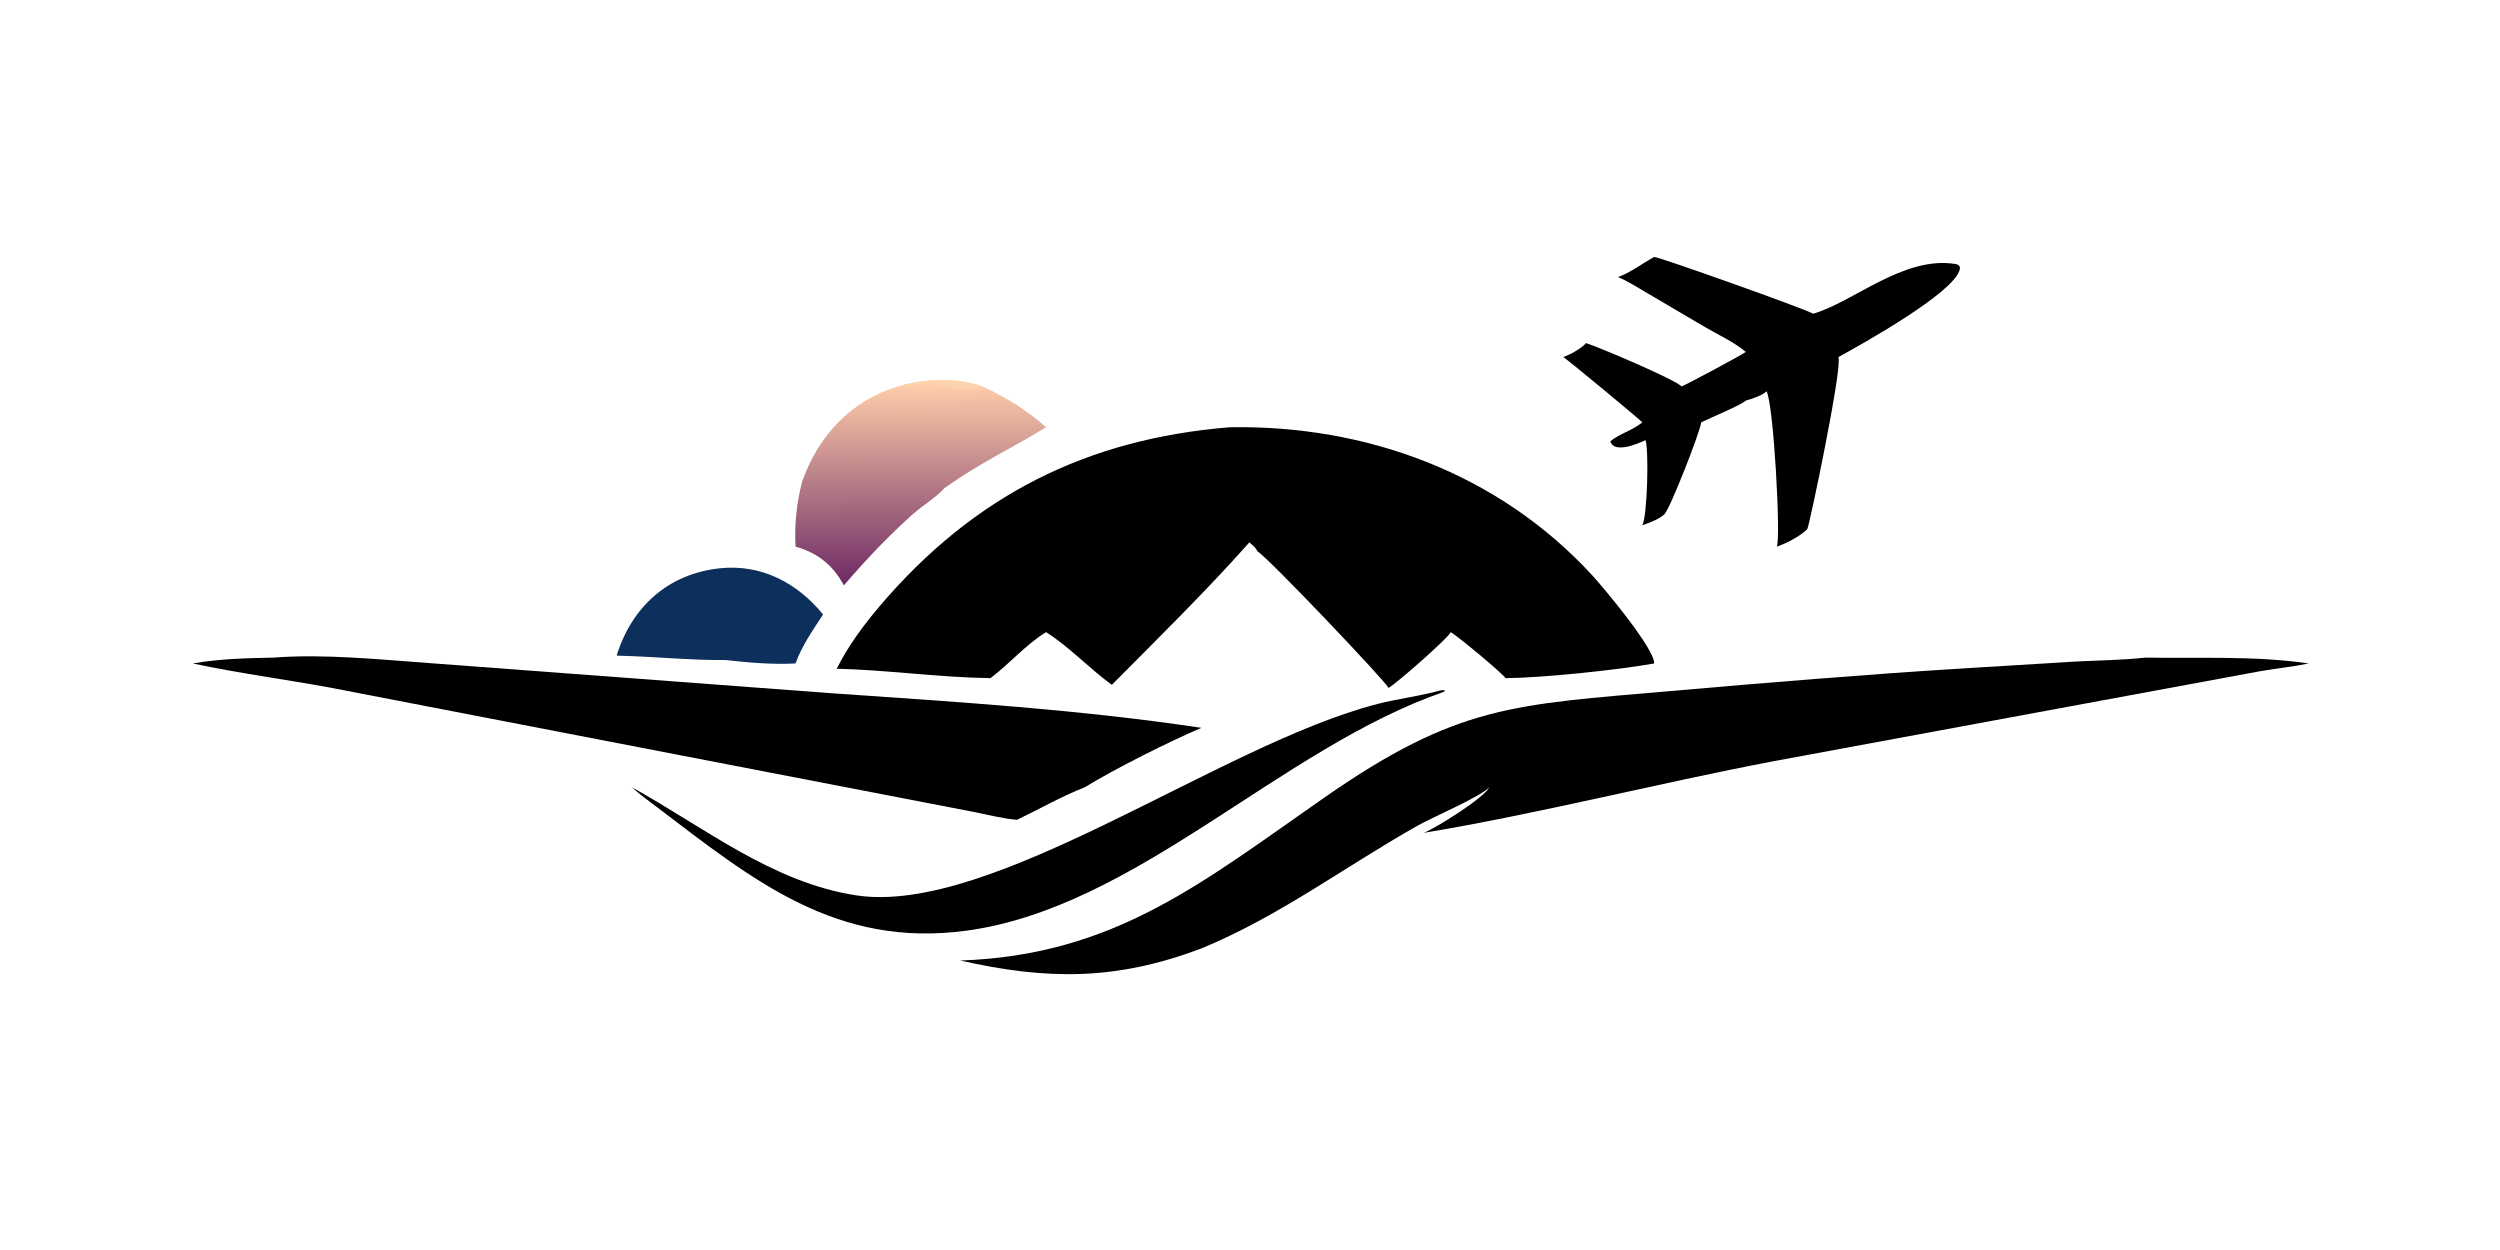 <?xml version="1.0" encoding="utf-8" ?>
<svg xmlns="http://www.w3.org/2000/svg" xmlns:xlink="http://www.w3.org/1999/xlink" width="768" height="384">
	<path transform="scale(0.75 0.75)" d="M503.691 175.003C559.499 174.012 613.6 193.802 651.995 235.451C657.11 241 677.798 265.825 677.559 271.752C662.636 274.458 630.995 277.711 616.672 277.768C615.508 275.867 596.779 260.255 594.175 258.924C593.653 261.022 571.815 280.112 568.73 281.782C568.484 280.047 519.688 228.584 514.956 225.738C514.522 224.337 512.824 223.134 511.745 222.16C493.838 242.301 474.384 261.367 455.412 280.514C446.194 273.805 438.086 265.023 428.473 258.924C420.162 264.005 413.499 271.909 405.691 277.768C384.693 277.496 363.741 274.409 342.726 273.913C347.28 264.758 353.674 256.096 360.289 248.312C398.914 202.864 445.251 179.745 503.691 175.003Z"/>
	<path transform="scale(0.75 0.75)" d="M878.682 269.359C901.06 269.743 923.425 268.513 945.674 271.752C939.235 273.064 932.56 273.781 926.063 274.874L726.255 311.826C679.056 320.824 630.048 333.346 583.194 341.134C588.367 339.045 607.934 326.8 610.002 322.474C606.608 326.255 586.961 334.634 580.894 338.051C550.962 354.908 524.048 375.296 492.094 388.48C457.193 401.672 428.912 401.475 393.31 393.428C456.521 391.284 492.583 361.361 542.639 326.558C597.091 288.699 620.048 288.646 683.959 283.077C724.078 279.582 764.26 276.24 804.456 273.762L850.124 270.972C859.651 270.466 869.192 270.415 878.682 269.359Z"/>
	<path transform="scale(0.75 0.75)" d="M112.137 269.359C132.546 267.752 155.633 270.149 175.986 271.612L341.25 283.996C391.697 287.48 442.043 290.61 492.094 298.122C478.556 303.884 456.636 314.917 444.3 322.474C434.759 326.193 425.77 331.404 416.53 335.803C410.698 335.282 404.726 333.754 398.984 332.595L134.998 281.604C116.394 278.189 97.45 275.732 78.986 271.752C89.707 269.845 101.259 269.555 112.137 269.359Z"/>
	<path transform="scale(0.75 0.75)" d="M677.559 105.249C679.606 105.244 738.726 126.266 742.69 128.492C759.092 123.774 779.65 104.776 800.836 108.114C802.214 108.331 803.069 109.036 802.704 110.449C800.226 120.043 762.957 140.798 753.003 146.264C754.833 150.027 741.044 215.826 740.237 216.786C737.197 219.716 731.763 222.562 727.778 223.903C729.496 220.878 726.485 164.945 723.542 160.264C721.817 162.041 717.464 163.404 715.077 164.088C713.346 165.823 700.152 171.346 696.802 172.995C696.673 176.094 684.196 208.125 681.759 210.635C679.389 212.777 675.666 214.105 672.68 215.154C674.782 211.462 675.428 184.137 673.99 180.281C670.765 181.845 661.025 185.915 659.591 180.742C663.37 177.642 668.586 176.309 672.413 173.216L672.68 172.995C672.156 172.183 642.583 147.739 640.373 146.264C643.107 145.237 647.766 142.76 649.635 140.534C654.601 142.046 686.181 155.435 688.755 158.274C690.248 157.857 713.823 145.185 715.077 144.148C710.364 140.117 703.494 137.012 698.076 133.798L674.96 120.202C670.993 117.909 666.947 115.231 662.721 113.485C667.579 111.833 672.976 107.735 677.559 105.249Z"/>
	<path transform="scale(0.75 0.75)" d="M590.148 282.749C590.645 282.732 591.254 282.639 591.737 282.731L591.641 283.293C524.511 306.415 465.618 371.695 395.964 381.186C342.57 388.461 308.584 360.626 268.856 330.422C265.413 327.875 261.991 325.361 258.82 322.474C288.361 338.788 316.32 361.483 350.649 366.73C406.373 375.247 499.83 304.898 564.224 288.343C572.772 286.145 581.663 285.136 590.148 282.749Z"/>
	<defs>
		<linearGradient id="gradient_0" gradientUnits="userSpaceOnUse" x1="376.728" y1="238.826" x2="376.271" y2="156.998">
			<stop offset="0" stop-color="#6E2B64"/>
			<stop offset="1" stop-color="#FFCEAA"/>
		</linearGradient>
	</defs>
	<path fill="url(#gradient_0)" transform="scale(0.75 0.75)" d="M367.886 158.274C378.557 154.954 391.865 154.679 402.524 158.274C412.213 162.864 420.44 167.833 428.473 175.003C413.82 183.952 401.774 189.348 386.971 199.822C383.483 203.733 377.412 207.411 373.345 211.081C363.411 220.046 354.357 229.627 345.644 239.775C341.268 231.519 334.839 226.423 325.854 223.903C325.38 214.883 326.259 206.197 328.506 197.441C334.926 178.806 348.52 163.92 367.886 158.274Z"/>
	<path fill="#FCD3AA" transform="scale(0.75 0.75)" d="M367.886 158.274C378.557 154.954 391.865 154.679 402.524 158.274C394.17 161.756 384.931 156.564 376.596 157.335C373.619 157.611 370.908 159.01 367.886 158.274Z"/>
	<path fill="#0C305B" transform="scale(0.75 0.75)" d="M294.911 232.76C311.79 230.982 326.529 238.708 337.131 251.687C332.998 258.081 328.403 264.534 325.854 271.752C316.253 272.251 306.757 271.424 297.228 270.356C282.356 270.476 267.455 268.862 252.572 268.56C258.708 248.641 273.631 234.998 294.911 232.76Z"/>
</svg>
